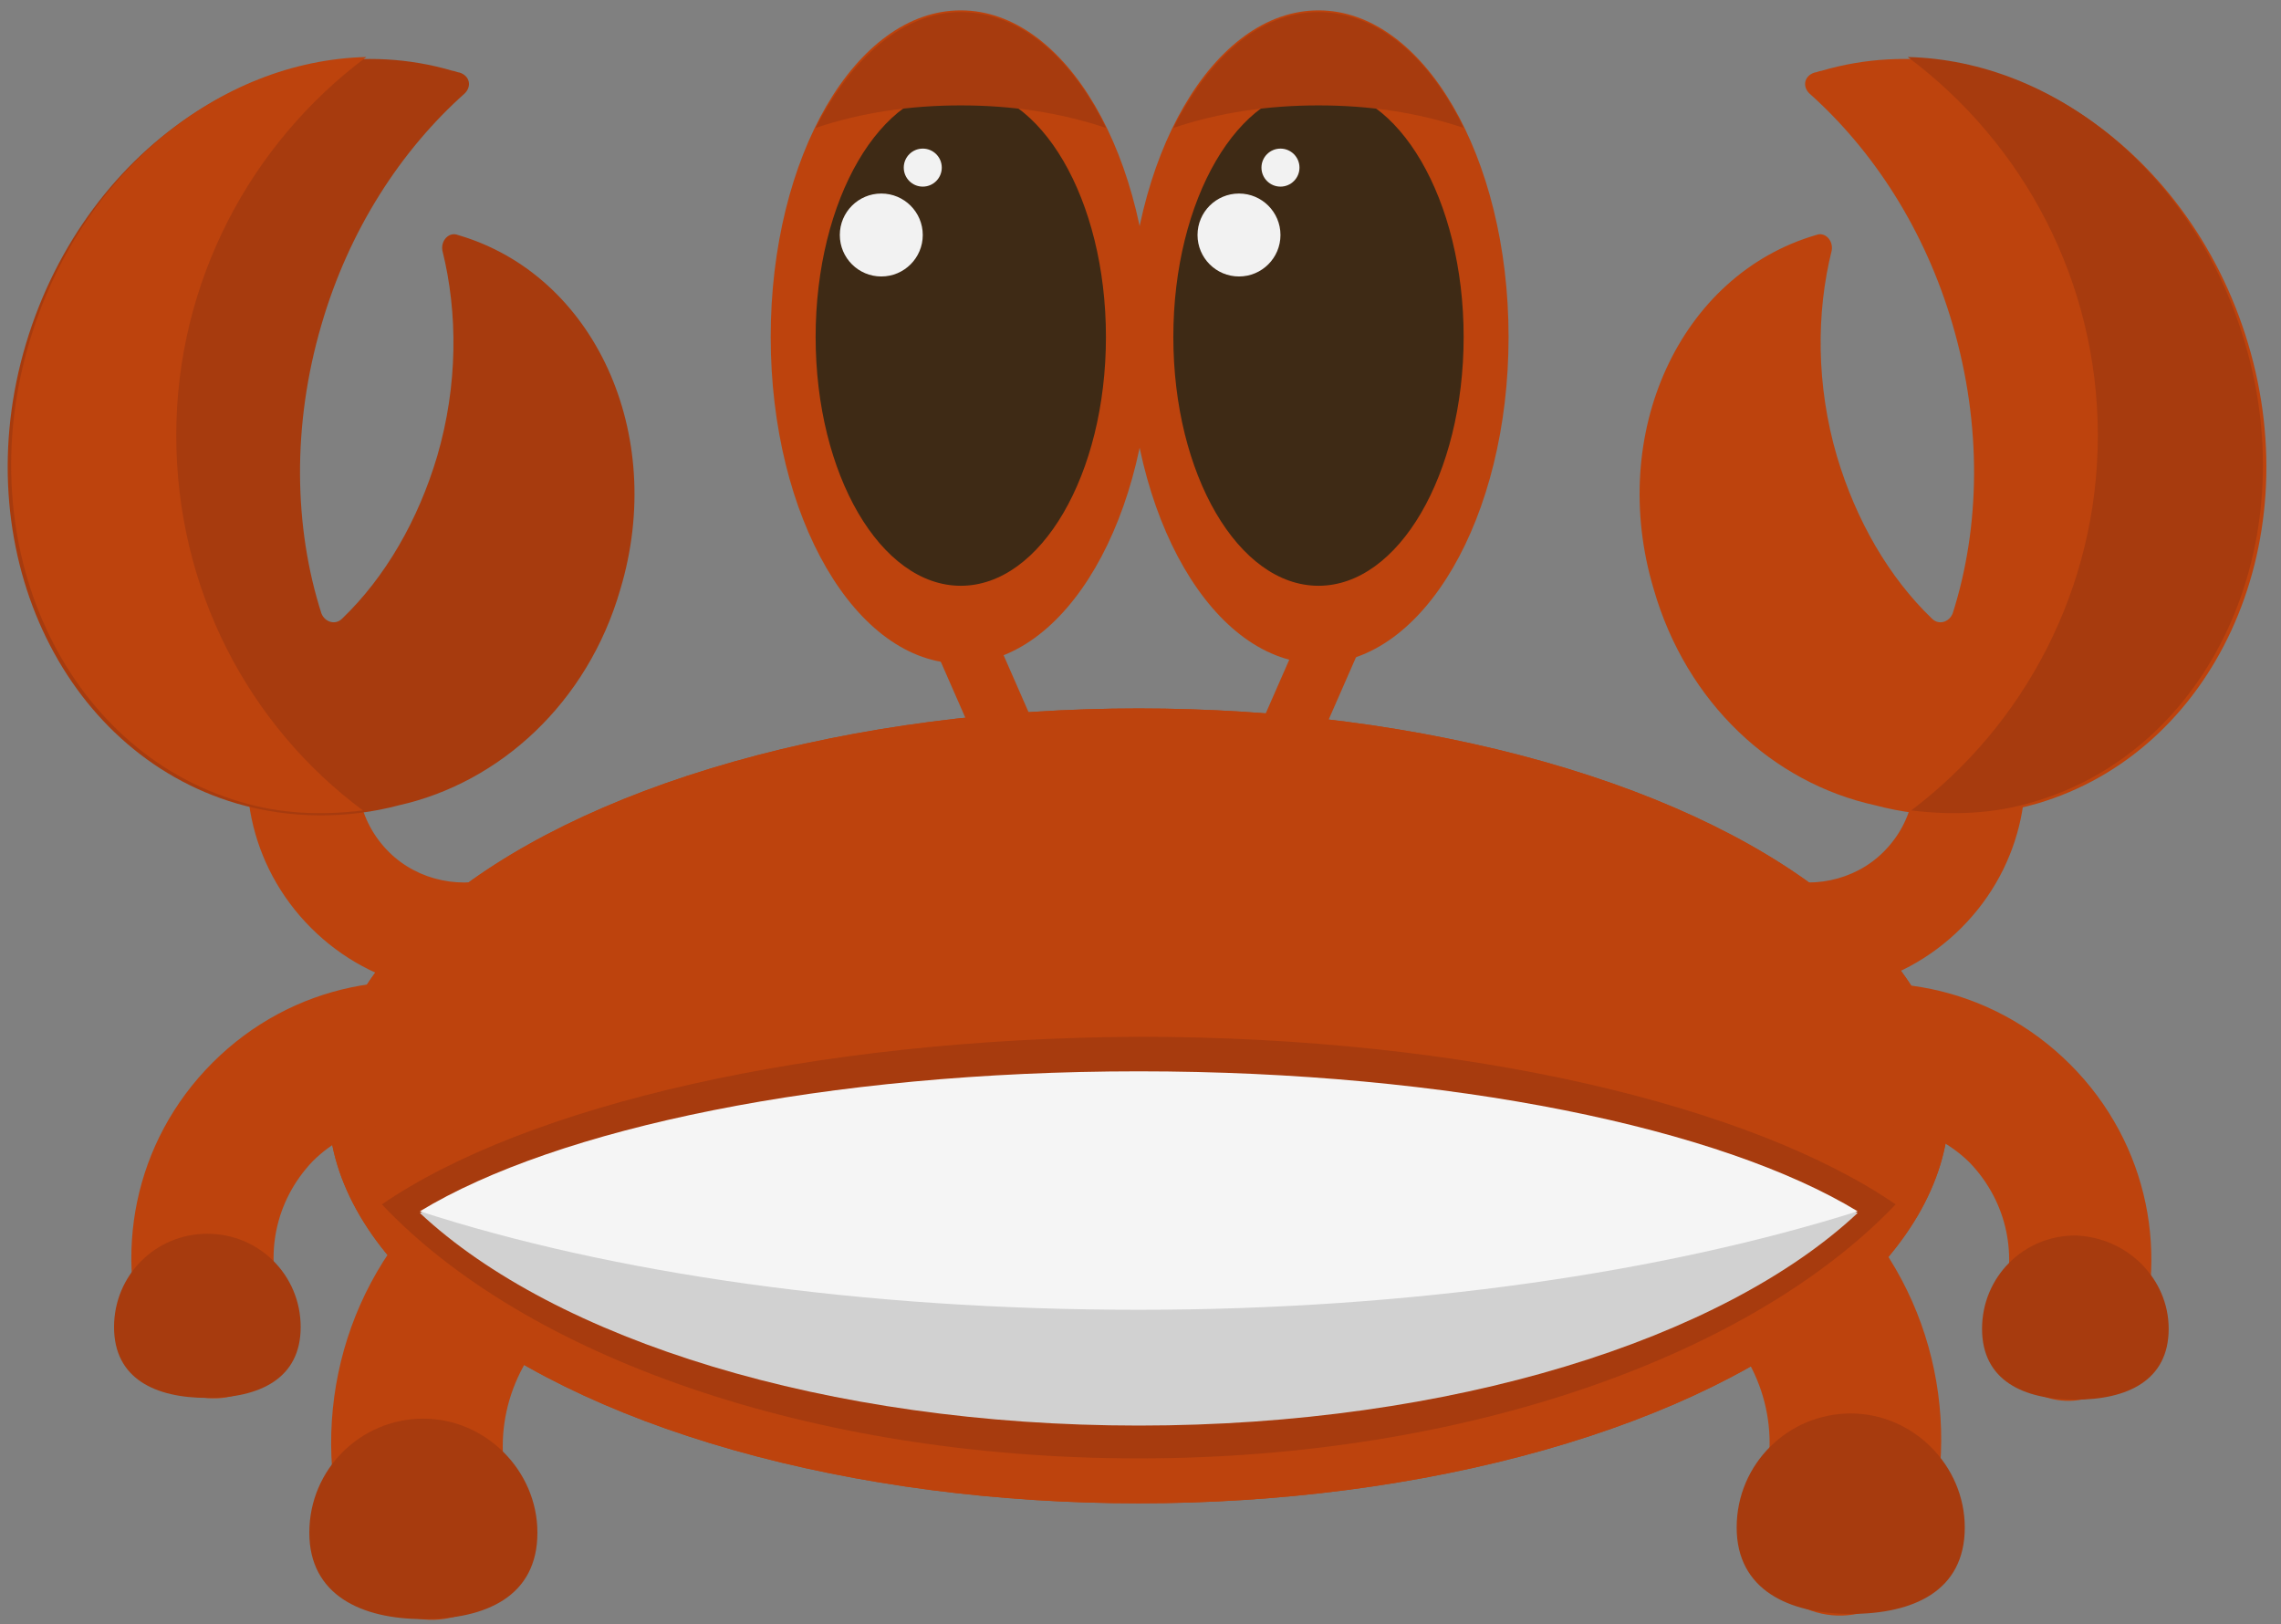 <?xml version="1.0" encoding="UTF-8" standalone="no"?>
<svg width="132px" height="94px" viewBox="0 0 132 94" version="1.1" xmlns="http://www.w3.org/2000/svg" xmlns:xlink="http://www.w3.org/1999/xlink">
    <rect x="0" y="0" width="132" height="94" fill="#808080" stroke="none"/>
    <!-- Generator: Sketch 3.8.2 (29753) - http://www.bohemiancoding.com/sketch -->
    <title>Group</title>
    <desc>Created with Sketch.</desc>
    <defs></defs>
    <g id="Page-1" stroke="none" stroke-width="1" fill="none" fill-rule="evenodd">
        <g id="Desktop-Copy" transform="translate(-79, -363)">
            <g id="Group" transform="translate(79, 363)">
                <g transform="translate(17, 63)" id="Shape">
                    <path d="M11.6,29.2 C13,27.8 13.4,25.8 12.7,24 C11.4,20.6 12.2,16.6 15,13.8 C17.8,11 21.7,10.3 25.2,11.5 C27,12.2 29.1,11.8 30.4,10.4 L30.5,10.3 C33.1,7.7 32.1,3.4 28.7,2.1 C21.7,-0.5 13.5,1 7.9,6.6 C2.3,12.2 0.8,20.4 3.4,27.4 C4.6,30.9 8.9,31.9 11.6,29.2 L11.6,29.2 L11.6,29.2 Z" fill="#BD430D"></path>
                    <path d="M14.1,25.7 C14.1,29.4 11.1,30.7 7.5,30.7 C3.9,30.7 0.9,29.3 0.9,25.7 C0.9,22 3.9,19.1 7.5,19.1 C11.1,19.1 14.1,22.1 14.1,25.7 L14.1,25.7 Z" fill="#A73B0E"></path>
                </g>
                <g transform="translate(82, 63)" id="Shape">
                    <path d="M20.9,29 C19.5,27.6 19.1,25.6 19.8,23.8 C21.1,20.4 20.3,16.4 17.5,13.6 C14.7,10.8 10.8,10.1 7.3,11.3 C5.5,12 3.4,11.6 2.1,10.2 L2,10.1 C-0.6,7.5 0.4,3.2 3.8,1.9 C10.8,-0.7 19,0.8 24.6,6.4 C30.2,12 31.7,20.2 29.1,27.2 C27.9,30.7 23.5,31.6 20.9,29 L20.9,29 L20.9,29 Z" fill="#BD430D"></path>
                    <path d="M31.7,25.4 C31.7,29.1 28.7,30.4 25.1,30.4 C21.5,30.4 18.5,29 18.5,25.4 C18.5,21.7 21.5,18.8 25.1,18.8 C28.7,18.8 31.7,21.8 31.7,25.4 L31.7,25.4 Z" fill="#A73B0E"></path>
                </g>
                <g transform="translate(44, 0)">
                    <ellipse id="Oval" fill="#BD430D" cx="11.6" cy="19.5" rx="11" ry="18.9"></ellipse>
                    <ellipse id="Oval" fill="#3E2A15" cx="11.6" cy="19.5" rx="8.4" ry="14.4"></ellipse>
                    <path d="M11.6,6.1 C14.5,6.1 17.3,6.5 20,7.4 C18,3.3 15,0.7 11.6,0.7 C8.3,0.7 5.3,3.3 3.2,7.4 C5.9,6.5 8.7,6.1 11.6,6.1 L11.6,6.1 Z" id="Shape" fill="#A73B0E"></path>
                    <circle id="Oval" fill="#F2F2F2" cx="9.4" cy="9.7" r="1.1"></circle>
                    <circle id="Oval" fill="#F2F2F2" cx="7" cy="13.6" r="2.4"></circle>
                </g>
                <g transform="translate(65, 0)">
                    <ellipse id="Oval" fill="#BD430D" cx="11.3" cy="19.5" rx="11" ry="18.9"></ellipse>
                    <ellipse id="Oval" fill="#3E2A15" cx="11.3" cy="19.5" rx="8.4" ry="14.4"></ellipse>
                    <path d="M11.3,6.1 C14.2,6.1 17,6.5 19.7,7.4 C17.7,3.3 14.7,0.7 11.3,0.7 C7.9,0.7 5,3.3 2.9,7.4 C5.6,6.5 8.4,6.1 11.3,6.1 L11.3,6.1 Z" id="Shape" fill="#A73B0E"></path>
                    <circle id="Oval" fill="#F2F2F2" cx="9.1" cy="9.7" r="1.1"></circle>
                    <circle id="Oval" fill="#F2F2F2" cx="6.7" cy="13.6" r="2.4"></circle>
                </g>
                <polygon id="Shape" fill="#BD430D" points="61.4 45.5 57.6 45.5 53.7 36.6 57.5 36.6"></polygon>
                <polygon id="Shape" fill="#BD430D" points="79.1 36.6 75.3 36.6 71.4 45.5 75.2 45.5"></polygon>
                <ellipse id="Oval" fill="#BD430D" cx="65.9" cy="64" rx="46.9" ry="23"></ellipse>
                <ellipse id="Oval" fill="#BD430D" cx="65.9" cy="64" rx="46.9" ry="23"></ellipse>
                <path d="M22.1,69.7 C30.4,78.5 46.9,84.4 65.9,84.4 C84.9,84.4 101.4,78.4 109.7,69.7 C101.4,64 84.9,60 65.9,60 C46.9,60.1 30.4,64 22.1,69.7 L22.1,69.7 Z" id="Shape" fill="#A73B0E"></path>
                <path d="M24.3,70.2 C32.1,77.5 47.8,82.5 65.9,82.5 C84,82.5 99.7,77.5 107.5,70.2 C99.7,65.4 84,62.1 65.9,62.1 C47.8,62.1 32.2,65.4 24.3,70.2 L24.3,70.2 Z" id="Shape" fill="#D1D1D1"></path>
                <path d="M24.3,70.1 C35.4,73.7 49.9,75.8 65.9,75.8 C81.8,75.8 96.4,73.6 107.5,70.1 C99.6,65.3 84,62 65.9,62 C47.8,62 32.2,65.3 24.3,70.1 L24.3,70.1 Z" id="Shape" fill="#F5F5F5"></path>
                <g transform="translate(0, 3)" id="Shape">
                    <path d="M32.4,48.4 C31.5,47.5 30.2,47.3 29,47.7 C26.8,48.5 24.2,48 22.5,46.3 C20.7,44.5 20.3,42 21.1,39.8 C21.5,38.6 21.3,37.3 20.4,36.4 L20.3,36.3 C18.7,34.7 15.9,35.3 15.1,37.4 C13.4,41.9 14.4,47.1 18,50.7 C21.6,54.3 26.8,55.3 31.3,53.6 C33.5,52.9 34.1,50.1 32.4,48.4 L32.4,48.4 L32.4,48.4 Z" fill="#BD430D"></path>
                    <path d="M35.9,31.1 C38.6,22.1 34.4,12.9 26.5,10.6 L26.5,10.6 C26,10.4 25.5,10.9 25.6,11.5 C26.5,15.1 26.5,19.3 25.3,23.4 C24.2,27.1 22.3,30.4 19.8,32.8 C19.4,33.2 18.8,33 18.6,32.5 C17,27.5 16.9,21.6 18.6,15.8 C20.2,10.3 23.2,5.7 26.9,2.4 C27.3,2 27.2,1.4 26.6,1.2 C26.5,1.2 26.3,1.1 26.2,1.1 C16,-1.9 5,5.2 1.5,16.9 C-2,28.6 3.5,40.5 13.7,43.5 C16.8,44.4 20.1,44.4 23.1,43.6 C28.9,42.3 34,37.7 35.9,31.1 L35.9,31.1 Z" fill="#A73B0E"></path>
                    <path d="M10.2,22.2 C10.2,13.3 14.5,5.3 21.2,0.3 C12.7,0.5 4.6,7 1.7,16.8 C-1.8,28.5 3.7,40.4 13.9,43.4 C16.2,44.1 18.6,44.2 21,43.9 C14.4,39 10.2,31.1 10.2,22.2 L10.2,22.2 Z" fill="#BD430D"></path>
                </g>
                <g transform="translate(94, 3)" id="Shape">
                    <path d="M5.1,48.4 C6,47.5 7.3,47.3 8.5,47.7 C10.7,48.5 13.3,48 15,46.3 C16.8,44.5 17.2,42 16.4,39.8 C16,38.6 16.2,37.3 17.1,36.4 L17.2,36.3 C18.8,34.7 21.6,35.3 22.4,37.4 C24.1,41.9 23.1,47.1 19.5,50.7 C15.9,54.3 10.7,55.3 6.2,53.6 C4,52.9 3.4,50.1 5.1,48.4 L5.1,48.4 L5.1,48.4 Z" fill="#BD430D"></path>
                    <path d="M1.7,31.1 C-1,22.1 3.2,12.9 11.1,10.6 L11.1,10.6 C11.6,10.4 12.1,10.9 12,11.5 C11.1,15.1 11.1,19.3 12.3,23.4 C13.4,27.1 15.3,30.4 17.8,32.8 C18.2,33.2 18.8,33 19,32.5 C20.6,27.5 20.7,21.6 19,15.8 C17.4,10.3 14.4,5.7 10.7,2.4 C10.3,2 10.4,1.4 11,1.2 C11.1,1.2 11.3,1.1 11.4,1.1 C21.6,-1.9 32.6,5.2 36.1,16.9 C39.6,28.6 34.1,40.5 23.9,43.5 C20.8,44.4 17.5,44.4 14.5,43.6 C8.6,42.3 3.6,37.7 1.7,31.1 L1.7,31.1 Z" fill="#BD430D"></path>
                    <path d="M27.4,22.2 C27.4,13.3 23.1,5.3 16.4,0.3 C24.9,0.5 33,7 35.9,16.8 C39.4,28.5 33.9,40.4 23.7,43.4 C21.4,44.1 19,44.2 16.6,43.9 C23.1,39 27.4,31.1 27.4,22.2 L27.4,22.2 Z" fill="#A73B0E"></path>
                </g>
                <g transform="translate(6, 56)" id="Shape">
                    <path d="M9.4,23.7 C10.5,22.6 10.9,20.9 10.3,19.5 C9.3,16.7 9.9,13.5 12.1,11.2 C14.3,9 17.6,8.4 20.4,9.4 C21.9,9.9 23.5,9.6 24.6,8.5 L24.7,8.4 C26.8,6.3 26,2.8 23.2,1.8 C17.5,-0.3 10.9,0.9 6.3,5.5 C1.7,10.1 0.5,16.7 2.6,22.4 C3.7,25.1 7.2,25.8 9.4,23.7 L9.4,23.7 L9.4,23.7 Z" fill="#BD430D"></path>
                    <path d="M11.4,20.8 C11.4,23.8 9,24.9 6,24.9 C3,24.9 0.6,23.8 0.6,20.8 C0.6,17.8 3,15.4 6,15.4 C9,15.4 11.4,17.8 11.4,20.8 L11.4,20.8 Z" fill="#A73B0E"></path>
                </g>
                <g transform="translate(100, 56)" id="Shape">
                    <path d="M16.7,23.8 C15.6,22.7 15.2,21 15.8,19.6 C16.8,16.8 16.2,13.6 14,11.3 C11.8,9.1 8.5,8.5 5.7,9.5 C4.2,10 2.6,9.7 1.5,8.6 L1.4,8.5 C-0.7,6.4 0.1,2.9 2.9,1.9 C8.6,-0.2 15.2,1 19.8,5.6 C24.4,10.2 25.6,16.8 23.5,22.5 C22.4,25.2 18.9,26 16.7,23.8 L16.7,23.8 L16.7,23.8 Z" fill="#BD430D"></path>
                    <path d="M25.5,20.9 C25.5,23.9 23.1,25 20.1,25 C17.1,25 14.7,23.9 14.7,20.9 C14.7,17.9 17.1,15.5 20.1,15.5 C23.1,15.6 25.5,18 25.5,20.9 L25.5,20.9 Z" fill="#A73B0E"></path>
                </g>
            </g>
        </g>
    </g>
</svg>